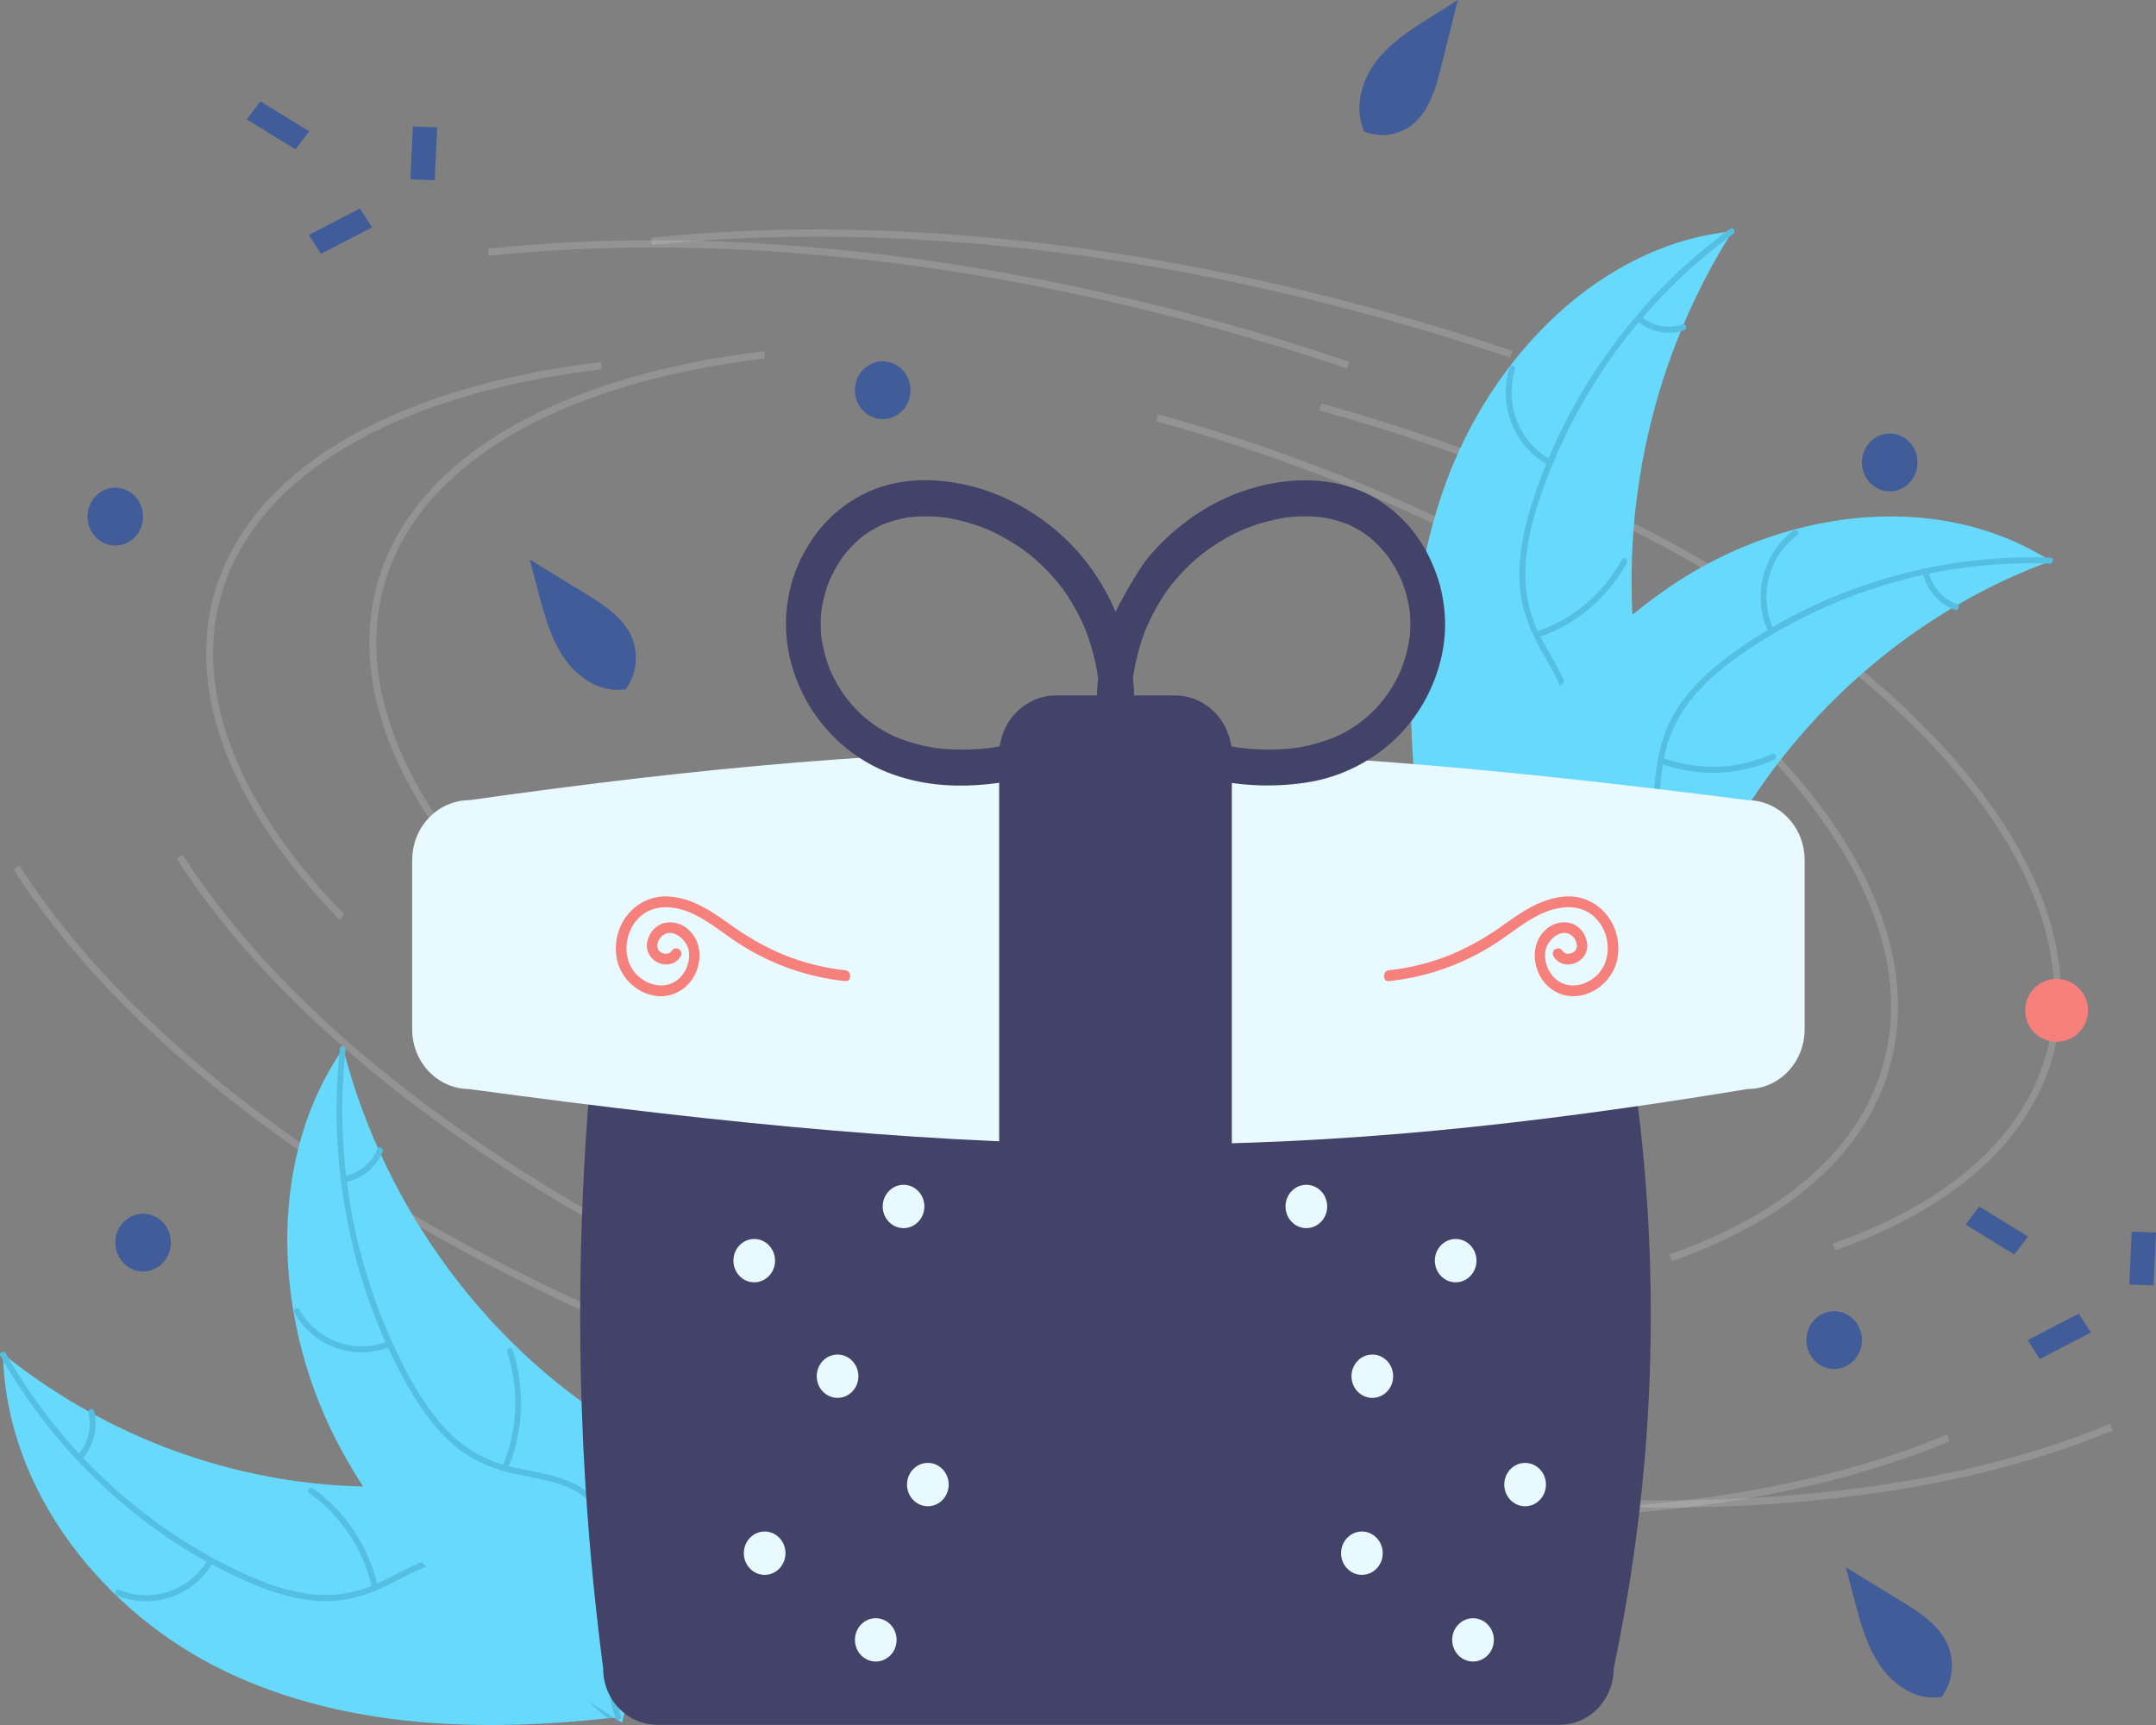 <svg width="240" height="192" viewBox="0 0 240 192" fill="none" xmlns="http://www.w3.org/2000/svg">
<rect x="0" y="0" width="240" height="192" fill="#808080" stroke="none"/>
<g clip-path="url(#clip0_283_8473)">
<path d="M55.953 101.16C44.1 89.024 39.093 76.363 41.856 65.51C45.401 51.583 61.151 41.953 85.068 39.091L85.156 39.889C61.573 42.712 46.063 52.126 42.603 65.716C39.915 76.278 44.849 88.662 56.496 100.587L55.953 101.16Z" fill="white" fill-opacity="0.15"/>
<path d="M204.259 139.182L204.011 138.42C217.242 133.768 225.518 126.273 227.943 116.746C231.026 104.635 224.328 90.58 209.083 77.171C193.761 63.694 171.666 52.512 146.867 45.684L147.065 44.907C171.972 51.765 194.175 63.005 209.582 76.558C225.068 90.178 231.854 104.523 228.69 116.952C226.195 126.752 217.747 134.439 204.259 139.182Z" fill="white" fill-opacity="0.15"/>
<path d="M82.766 144.574C53.697 131.166 31.297 113.77 19.693 95.591L20.337 95.147C31.861 113.2 54.143 130.492 83.079 143.839L82.766 144.574Z" fill="white" fill-opacity="0.15"/>
<path d="M184.971 167.803C181.972 167.803 178.923 167.733 175.822 167.594L175.855 166.791C198.995 167.833 219.412 164.953 234.902 158.46L235.192 159.206C221.679 164.869 204.456 167.803 184.971 167.803Z" fill="white" fill-opacity="0.15"/>
<path d="M168.104 39.812C163.3 38.185 158.358 36.67 153.416 35.309C124.977 27.479 97.02 24.699 72.569 27.271L72.491 26.471C97.034 23.89 125.086 26.677 153.614 34.532C158.57 35.897 163.526 37.416 168.344 39.047L168.104 39.812Z" fill="white" fill-opacity="0.15"/>
<path d="M37.786 102.366C25.932 90.23 20.926 77.57 23.689 66.716C27.234 52.789 42.984 43.159 66.9 40.297L66.989 41.096C43.405 43.918 27.895 53.332 24.436 66.922C21.747 77.484 26.681 89.868 38.328 101.793L37.786 102.366Z" fill="white" fill-opacity="0.15"/>
<path d="M186.091 140.388L185.843 139.626C199.075 134.974 207.35 127.479 209.775 117.952C212.858 105.841 206.161 91.786 190.916 78.377C175.594 64.901 153.498 53.718 128.7 46.891L128.898 46.113C153.805 52.971 176.007 64.211 191.415 77.764C206.9 91.384 213.686 105.729 210.523 118.158C208.028 127.958 199.58 135.645 186.091 140.388Z" fill="white" fill-opacity="0.15"/>
<path d="M64.599 145.78C35.529 132.372 13.129 114.976 1.525 96.797L2.169 96.353C13.693 114.406 35.976 131.698 64.912 145.045L64.599 145.78Z" fill="white" fill-opacity="0.15"/>
<path d="M166.803 169.009C163.805 169.009 160.755 168.939 157.655 168.8L157.688 167.997C180.828 169.039 201.245 166.159 216.735 159.667L217.024 160.412C203.511 166.075 186.288 169.009 166.803 169.009Z" fill="white" fill-opacity="0.15"/>
<path d="M149.937 41.018C145.132 39.391 140.19 37.876 135.248 36.515C106.809 28.685 78.853 25.905 54.401 28.477L54.324 27.677C78.866 25.096 106.918 27.883 135.446 35.738C140.402 37.102 145.358 38.622 150.176 40.253L149.937 41.018Z" fill="white" fill-opacity="0.15"/>
<path d="M160.835 54.062C165.983 39.665 178.148 27.226 192.848 25.746C184.01 39.693 180.201 56.442 182.094 73.03C182.846 79.424 184.323 86.454 181.008 91.897C178.946 95.283 175.312 97.368 171.565 98.308C167.819 99.249 163.915 99.176 160.061 99.098L159.199 99.541C156.489 84.442 155.686 68.459 160.835 54.062Z" fill="#67D9FD"/>
<path d="M192.919 26.06C182.898 33.341 175.337 43.721 171.311 55.726C170.464 58.303 169.82 60.994 169.783 63.731C169.766 66.399 170.437 69.023 171.725 71.33C172.885 73.506 174.313 75.593 174.944 78.024C175.609 80.587 175.067 83.18 173.709 85.394C172.047 88.104 169.548 90.031 167.042 91.826C164.259 93.82 161.337 95.846 159.635 98.978C159.428 99.358 158.874 99.002 159.08 98.624C162.043 93.174 168.261 91.194 172.064 86.565C173.839 84.405 174.999 81.675 174.45 78.799C173.97 76.284 172.499 74.131 171.307 71.938C170.054 69.635 169.236 67.245 169.141 64.581C169.043 61.856 169.588 59.133 170.368 56.544C172.18 50.688 174.866 45.165 178.327 40.176C182.247 34.46 187.079 29.484 192.613 25.462C192.955 25.214 193.26 25.812 192.919 26.06V26.06Z" fill="#54BFE1"/>
<path d="M172.389 51.781C170.544 50.805 169.093 49.179 168.294 47.193C167.496 45.206 167.402 42.99 168.03 40.939C168.158 40.524 168.784 40.712 168.655 41.127C168.067 43.036 168.155 45.101 168.902 46.949C169.649 48.797 171.007 50.306 172.73 51.204C173.104 51.4 172.761 51.975 172.389 51.781Z" fill="#54BFE1"/>
<path d="M170.997 70.307C175.032 68.982 178.438 66.123 180.537 62.302C180.745 61.923 181.299 62.279 181.091 62.657C178.901 66.629 175.35 69.596 171.148 70.965C170.748 71.096 170.599 70.436 170.997 70.307V70.307Z" fill="#54BFE1"/>
<path d="M182.693 35.229C183.331 35.761 184.087 36.121 184.891 36.274C185.696 36.428 186.525 36.371 187.303 36.11C187.702 35.974 187.85 36.634 187.454 36.768C186.593 37.053 185.677 37.114 184.788 36.947C183.899 36.779 183.062 36.387 182.352 35.806C182.281 35.757 182.23 35.681 182.21 35.595C182.19 35.508 182.203 35.417 182.245 35.34C182.291 35.264 182.363 35.21 182.447 35.189C182.531 35.168 182.619 35.183 182.693 35.229V35.229Z" fill="#54BFE1"/>
<path d="M228.282 62.443C228.035 62.535 227.788 62.627 227.54 62.725C224.23 63.979 221.023 65.51 217.951 67.305C217.711 67.439 217.47 67.58 217.235 67.722C209.878 72.126 203.372 77.913 198.047 84.788C195.93 87.526 194.017 90.427 192.324 93.467C189.985 97.665 187.771 102.41 184.337 105.469C183.982 105.792 183.608 106.093 183.218 106.368L159.785 100.601C159.738 100.56 159.69 100.525 159.643 100.484L158.697 100.298C158.774 100.135 158.857 99.968 158.934 99.805C158.978 99.71 159.027 99.616 159.072 99.522C159.103 99.459 159.134 99.396 159.159 99.337C159.169 99.316 159.179 99.296 159.188 99.28C159.213 99.222 159.242 99.17 159.265 99.117C159.727 98.18 160.196 97.244 160.672 96.31C160.673 96.305 160.673 96.305 160.679 96.3C164.323 89.194 168.569 82.342 173.68 76.378C173.834 76.199 173.989 76.014 174.154 75.837C176.472 73.162 178.996 70.689 181.702 68.442C183.187 67.216 184.731 66.07 186.328 65.006C190.459 62.268 194.979 60.222 199.721 58.943C209.175 56.397 219.308 57.023 227.648 62.053C227.861 62.181 228.07 62.309 228.282 62.443Z" fill="#67D9FD"/>
<path d="M228.158 62.739C215.942 62.278 203.896 65.832 193.732 72.896C191.563 74.423 189.491 76.169 187.877 78.331C186.319 80.451 185.336 82.966 185.029 85.614C184.695 88.078 184.628 90.638 183.724 92.975C182.771 95.438 180.837 97.169 178.47 98.086C175.575 99.209 172.465 99.183 169.424 99.047C166.047 98.897 162.542 98.684 159.369 100.119C158.985 100.293 158.748 99.663 159.132 99.489C164.652 96.993 170.763 99.305 176.48 97.991C179.148 97.378 181.654 95.924 182.881 93.284C183.954 90.975 184.025 88.335 184.343 85.838C184.676 83.215 185.406 80.795 186.872 78.608C188.372 76.371 190.383 74.537 192.505 72.959C197.341 69.418 202.683 66.689 208.335 64.874C214.774 62.765 221.513 61.817 228.259 62.071C228.677 62.087 228.573 62.755 228.158 62.739L228.158 62.739Z" fill="#54BFE1"/>
<path d="M196.876 70.421C195.968 68.487 195.75 66.279 196.262 64.194C196.775 62.108 197.983 60.28 199.672 59.035C200.014 58.784 200.405 59.326 200.062 59.577C198.487 60.733 197.362 62.437 196.889 64.38C196.416 66.323 196.626 68.378 197.482 70.174C197.667 70.565 197.06 70.809 196.876 70.421V70.421Z" fill="#54BFE1"/>
<path d="M185.04 84.342C189.029 85.81 193.403 85.661 197.291 83.924C197.676 83.751 197.913 84.382 197.528 84.554C193.479 86.354 188.927 86.499 184.779 84.962C184.384 84.815 184.647 84.196 185.04 84.342Z" fill="#54BFE1"/>
<path d="M214.685 63.657C214.886 64.482 215.282 65.242 215.835 65.868C216.389 66.495 217.083 66.969 217.856 67.247C218.253 67.389 217.99 68.008 217.595 67.867C216.743 67.556 215.976 67.031 215.363 66.341C214.75 65.65 214.309 64.813 214.079 63.904C214.05 63.821 214.053 63.729 214.088 63.647C214.122 63.566 214.185 63.501 214.263 63.466C214.344 63.434 214.433 63.436 214.512 63.471C214.591 63.507 214.653 63.574 214.685 63.657V63.657Z" fill="#54BFE1"/>
<path d="M25.066 186.025C11.652 179.598 0.643 166.044 0.335 150.687C13.04 160.906 28.811 166.121 44.858 165.411C51.045 165.114 57.897 164.113 62.865 167.961C65.956 170.355 67.68 174.282 68.299 178.238C68.918 182.194 68.554 186.237 68.188 190.227L68.547 191.156C53.866 192.826 38.481 192.451 25.066 186.025Z" fill="#67D9FD"/>
<path d="M0.641 150.637C6.865 161.579 16.247 170.204 27.452 175.286C29.86 176.359 32.391 177.23 35.012 177.475C37.569 177.694 40.135 177.197 42.445 176.035C44.619 174.996 46.727 173.673 49.106 173.202C51.614 172.706 54.059 173.464 56.08 175.04C58.552 176.968 60.21 179.704 61.743 182.44C63.445 185.476 65.166 188.659 68.041 190.661C68.389 190.904 68.007 191.452 67.659 191.209C62.657 187.725 61.229 181.128 57.078 176.833C55.14 174.83 52.611 173.421 49.812 173.773C47.364 174.08 45.189 175.444 42.996 176.515C40.694 177.639 38.341 178.307 35.779 178.205C33.159 178.1 30.589 177.33 28.166 176.326C22.688 174.005 17.595 170.802 13.074 166.836C7.889 162.339 3.483 156.952 0.045 150.91C-0.168 150.536 0.43 150.265 0.641 150.637H0.641Z" fill="#54BFE1"/>
<path d="M23.752 173.87C22.677 175.71 21.008 177.092 19.043 177.77C17.079 178.448 14.947 178.378 13.027 177.572C12.639 177.407 12.867 176.773 13.255 176.938C15.041 177.692 17.027 177.757 18.855 177.122C20.684 176.486 22.233 175.192 23.224 173.473C23.44 173.1 23.966 173.499 23.752 173.87Z" fill="#54BFE1"/>
<path d="M41.409 176.712C40.443 172.428 37.96 168.68 34.455 166.215C34.107 165.971 34.489 165.423 34.837 165.667C38.48 168.239 41.056 172.145 42.052 176.605C42.147 177.031 41.503 177.135 41.409 176.712Z" fill="#54BFE1"/>
<path d="M8.66 161.934C9.219 161.313 9.62 160.557 9.828 159.734C10.036 158.911 10.045 158.047 9.852 157.22C9.753 156.797 10.396 156.692 10.495 157.113C10.703 158.028 10.693 158.982 10.465 159.892C10.237 160.801 9.798 161.639 9.187 162.332C9.135 162.402 9.059 162.449 8.974 162.463C8.89 162.477 8.804 162.457 8.733 162.407C8.663 162.354 8.617 162.275 8.603 162.186C8.589 162.098 8.61 162.007 8.66 161.934Z" fill="#54BFE1"/>
<path d="M38.195 116.713C38.265 116.976 38.334 117.238 38.409 117.503C39.361 121.031 40.588 124.472 42.076 127.793C42.187 128.052 42.304 128.312 42.422 128.567C46.09 136.529 51.147 143.713 57.336 149.755C59.801 152.156 62.438 154.36 65.225 156.345C69.073 159.087 73.455 161.742 76.129 165.534C76.412 165.927 76.672 166.337 76.907 166.763L69.608 190.627C69.565 190.673 69.528 190.72 69.485 190.766L69.236 191.733C69.085 191.641 68.931 191.542 68.78 191.45C68.692 191.397 68.606 191.339 68.519 191.286C68.461 191.249 68.403 191.212 68.349 191.182C68.33 191.17 68.311 191.157 68.296 191.147C68.242 191.117 68.195 191.083 68.146 191.055C67.282 190.505 66.42 189.948 65.561 189.384C65.556 189.382 65.556 189.383 65.552 189.375C59.014 185.06 52.765 180.139 47.433 174.389C47.273 174.215 47.107 174.041 46.95 173.857C44.56 171.251 42.379 168.446 40.429 165.47C39.366 163.837 38.383 162.15 37.485 160.413C35.171 155.923 33.55 151.081 32.683 146.067C30.955 136.07 32.321 125.61 37.773 117.34C37.912 117.129 38.05 116.922 38.195 116.713Z" fill="#67D9FD"/>
<path d="M38.47 116.863C37.105 129.497 39.603 142.257 45.608 153.331C46.909 155.696 48.426 157.977 50.377 159.814C52.292 161.589 54.629 162.799 57.145 163.317C59.482 163.85 61.932 164.113 64.104 165.227C66.393 166.401 67.907 168.537 68.608 171.06C69.466 174.148 69.206 177.371 68.846 180.515C68.447 184.005 67.979 187.623 69.115 191.022C69.252 191.434 68.63 191.632 68.492 191.221C66.516 185.308 69.195 179.145 68.366 173.117C67.98 170.304 66.775 167.596 64.337 166.124C62.204 164.837 59.678 164.563 57.307 164.046C54.818 163.502 52.553 162.562 50.566 160.876C48.535 159.152 46.929 156.928 45.576 154.609C42.546 149.325 40.333 143.58 39.02 137.582C37.483 130.745 37.083 123.685 37.836 116.708C37.883 116.276 38.517 116.434 38.47 116.863V116.863Z" fill="#54BFE1"/>
<path d="M43.473 149.884C41.549 150.68 39.417 150.738 37.456 150.05C35.495 149.361 33.833 147.97 32.767 146.125C32.553 145.75 33.102 145.386 33.316 145.761C34.306 147.481 35.854 148.777 37.681 149.414C39.509 150.052 41.495 149.989 43.282 149.237C43.67 149.074 43.859 149.722 43.473 149.884Z" fill="#54BFE1"/>
<path d="M55.926 163.21C57.635 159.184 57.822 154.636 56.45 150.474C56.314 150.061 56.936 149.863 57.072 150.275C58.492 154.61 58.288 159.342 56.501 163.527C56.331 163.925 55.756 163.606 55.926 163.21Z" fill="#54BFE1"/>
<path d="M38.333 130.905C39.139 130.758 39.897 130.405 40.539 129.879C41.182 129.352 41.688 128.668 42.014 127.887C42.179 127.486 42.754 127.806 42.589 128.204C42.226 129.065 41.665 129.82 40.957 130.404C40.248 130.987 39.413 131.381 38.524 131.552C38.441 131.575 38.353 131.565 38.278 131.523C38.202 131.482 38.145 131.412 38.117 131.327C38.092 131.242 38.101 131.149 38.141 131.07C38.182 130.991 38.251 130.931 38.333 130.905Z" fill="#54BFE1"/>
<path d="M170.319 144.238C155.526 144.238 139.449 141.952 123.481 137.555C103.734 132.118 85.629 123.912 71.121 113.823L71.551 113.155C85.988 123.195 104.014 131.364 123.679 136.778C141.45 141.671 159.354 143.938 175.45 143.34L175.478 144.143C173.778 144.207 172.058 144.238 170.319 144.238Z" fill="#67D9FD"/>
<path d="M152.152 145.444C137.358 145.444 121.282 143.158 105.314 138.761C85.567 133.324 67.461 125.118 52.954 115.029L53.384 114.361C67.821 124.401 85.846 132.57 105.512 137.984C123.283 142.877 141.187 145.144 157.282 144.546L157.31 145.349C155.611 145.413 153.891 145.444 152.152 145.444Z" fill="#67D9FD"/>
<path d="M73.136 100.717C71.548 100.719 70.025 101.376 68.901 102.544C67.778 103.713 67.147 105.296 67.145 106.948C64.867 124.391 64.106 142.013 64.872 159.598C64.917 160.721 64.968 161.748 65.026 162.738C65.111 164.375 65.219 166.102 65.347 167.873C65.42 168.919 65.498 169.967 65.582 171.011C65.724 172.713 65.88 174.442 66.046 176.15C66.15 177.193 66.258 178.242 66.374 179.286C66.596 181.338 66.848 183.44 67.143 185.714C67.14 187.371 67.77 188.961 68.894 190.134C70.017 191.308 71.543 191.969 73.136 191.973H173.637C175.225 191.971 176.748 191.314 177.871 190.145C178.995 188.977 179.626 187.393 179.628 185.741L179.633 185.698C180.08 183.577 180.497 181.416 180.872 179.273C181.073 178.144 181.246 177.118 181.401 176.137C181.683 174.352 181.934 172.624 182.146 171.001C182.291 169.912 182.423 168.857 182.536 167.864C182.723 166.24 182.893 164.562 183.054 162.732C183.142 161.738 183.223 160.711 183.301 159.593V159.592C184.53 141.966 183.294 124.249 179.633 106.992L179.628 106.948C179.626 105.296 178.995 103.713 177.871 102.544C176.748 101.376 175.225 100.719 173.637 100.717L73.136 100.717Z" fill="#434369"/>
<path d="M127.288 127.393C105.512 127.393 82.438 125.335 52.238 121.218H52.235C50.669 121.216 49.159 120.613 47.995 119.524C46.831 118.436 46.093 116.939 45.925 115.32C45.897 115.076 45.884 114.831 45.885 114.586V95.692C45.884 95.652 45.886 95.611 45.89 95.571C45.924 93.835 46.61 92.182 47.801 90.965C48.992 89.748 50.593 89.064 52.263 89.059C104.804 81.629 136.721 81.63 194.534 89.061H194.537C196.205 89.072 197.803 89.762 198.989 90.982C200.176 92.203 200.856 93.858 200.884 95.593C200.888 95.626 200.889 95.659 200.888 95.692V114.586C200.889 114.832 200.876 115.078 200.848 115.322C200.677 116.945 199.935 118.445 198.765 119.533C197.595 120.622 196.08 121.222 194.51 121.219C169.532 125.335 149.059 127.393 127.288 127.393Z" fill="#E8F9FF"/>
<path d="M130.781 140.516H117.569C115.887 140.514 114.275 139.818 113.086 138.581C111.897 137.345 111.228 135.668 111.226 133.919V83.998C111.228 82.249 111.897 80.572 113.086 79.335C114.275 78.099 115.887 77.403 117.569 77.401H130.781C132.463 77.403 134.075 78.099 135.264 79.335C136.454 80.572 137.122 82.249 137.124 83.998V133.919C137.122 135.668 136.454 137.345 135.264 138.582C134.075 139.818 132.463 140.514 130.781 140.516Z" fill="#434369"/>
<path d="M160.778 67.848C160.683 66.912 160.514 65.986 160.275 65.079C160.016 64.169 159.688 63.283 159.295 62.427C157.886 59.282 155.508 56.714 152.539 55.131C148.854 53.244 144.638 53.09 140.675 53.999C137.344 54.775 134.217 56.298 131.51 58.462C130.107 59.561 128.825 60.818 127.688 62.211C126.514 63.676 124.33 67.701 124.172 68.074C122.938 65.158 121.166 62.522 118.957 60.315C116.39 57.78 113.325 55.854 109.974 54.668C108.192 54.044 106.342 53.653 104.467 53.504C102.484 53.333 100.486 53.514 98.561 54.04C95.103 55.047 92.112 57.322 90.139 60.443C88.26 63.344 87.337 66.801 87.509 70.294C87.604 72.058 87.97 73.794 88.593 75.438C88.926 76.328 89.322 77.191 89.776 78.021C90.247 78.841 90.773 79.624 91.35 80.366C93.616 83.258 96.668 85.372 100.108 86.431C103.78 87.612 107.675 87.65 111.452 87.096C115.329 86.527 119.062 85.221 122.714 83.792C123.201 83.601 123.686 83.405 124.172 83.21C127.419 84.509 130.693 85.762 134.092 86.557C137.915 87.518 141.884 87.683 145.769 87.044C149.39 86.426 152.757 84.716 155.452 82.125C157.945 79.685 159.69 76.533 160.468 73.065C160.852 71.357 160.957 69.593 160.778 67.848ZM110.443 83.212C108.347 83.492 106.227 83.504 104.128 83.251C102.624 83.024 101.15 82.616 99.736 82.035C96.404 80.592 93.748 77.849 92.337 74.395C91.915 73.305 91.615 72.17 91.441 71.009C91.33 69.977 91.33 68.935 91.441 67.903C91.605 66.817 91.887 65.753 92.28 64.733C92.706 63.74 93.235 62.799 93.857 61.926C94.46 61.145 95.142 60.433 95.89 59.802C96.6 59.256 97.364 58.79 98.168 58.413C99.129 58.023 100.128 57.745 101.148 57.585C102.529 57.426 103.923 57.437 105.301 57.618C106.941 57.882 108.547 58.342 110.085 58.99C111.721 59.728 113.268 60.666 114.692 61.783C116.01 62.869 117.204 64.107 118.252 65.474C119.289 66.91 120.16 68.468 120.844 70.116C121.509 71.836 121.976 73.632 122.236 75.466L122.239 75.493C122.137 76.415 122.087 77.341 122.087 78.269C122.088 78.626 122.103 78.983 122.12 79.34C121.957 79.503 121.821 79.694 121.717 79.903C119.025 81.002 116.265 81.912 113.456 82.628C112.46 82.867 111.456 83.062 110.443 83.212ZM156.911 71.009C156.738 72.17 156.438 73.306 156.016 74.395C154.611 77.854 151.953 80.599 148.616 82.035C147.203 82.616 145.729 83.024 144.225 83.251C142.122 83.505 139.998 83.492 137.898 83.211C134.169 82.656 130.571 81.432 127.052 80.066C126.908 80.01 126.764 79.95 126.619 79.894C126.521 79.687 126.391 79.499 126.234 79.336C126.296 78.042 126.257 76.744 126.118 75.456C126.378 73.626 126.845 71.833 127.509 70.116C128.193 68.468 129.063 66.91 130.101 65.475C131.149 64.107 132.343 62.869 133.661 61.783C135.085 60.666 136.631 59.728 138.267 58.99C139.806 58.342 141.411 57.882 143.052 57.618C144.43 57.437 145.824 57.426 147.205 57.585C148.225 57.745 149.224 58.023 150.184 58.413C150.989 58.791 151.753 59.256 152.462 59.802C153.211 60.433 153.893 61.145 154.496 61.926C155.118 62.799 155.647 63.74 156.072 64.733C156.466 65.753 156.748 66.817 156.912 67.903C157.023 68.935 157.022 69.977 156.911 71.009Z" fill="#434369"/>
<path d="M83.959 142.727C85.24 142.727 86.278 141.647 86.278 140.315C86.278 138.983 85.24 137.903 83.959 137.903C82.678 137.903 81.64 138.983 81.64 140.315C81.64 141.647 82.678 142.727 83.959 142.727Z" fill="#E8F9FF"/>
<path d="M100.581 136.697C101.861 136.697 102.9 135.617 102.9 134.285C102.9 132.953 101.861 131.873 100.581 131.873C99.3 131.873 98.261 132.953 98.261 134.285C98.261 135.617 99.3 136.697 100.581 136.697Z" fill="#E8F9FF"/>
<path d="M93.236 155.591C94.517 155.591 95.555 154.511 95.555 153.179C95.555 151.847 94.517 150.767 93.236 150.767C91.955 150.767 90.917 151.847 90.917 153.179C90.917 154.511 91.955 155.591 93.236 155.591Z" fill="#E8F9FF"/>
<path d="M162.041 142.727C163.322 142.727 164.36 141.647 164.36 140.315C164.36 138.983 163.322 137.903 162.041 137.903C160.76 137.903 159.721 138.983 159.721 140.315C159.721 141.647 160.76 142.727 162.041 142.727Z" fill="#E8F9FF"/>
<path d="M145.419 136.697C146.7 136.697 147.739 135.617 147.739 134.285C147.739 132.953 146.7 131.873 145.419 131.873C144.138 131.873 143.1 132.953 143.1 134.285C143.1 135.617 144.138 136.697 145.419 136.697Z" fill="#E8F9FF"/>
<path d="M152.764 155.591C154.044 155.591 155.083 154.511 155.083 153.179C155.083 151.847 154.044 150.767 152.764 150.767C151.483 150.767 150.444 151.847 150.444 153.179C150.444 154.511 151.483 155.591 152.764 155.591Z" fill="#E8F9FF"/>
<path d="M163.973 184.937C165.254 184.937 166.293 183.857 166.293 182.525C166.293 181.193 165.254 180.113 163.973 180.113C162.692 180.113 161.654 181.193 161.654 182.525C161.654 183.857 162.692 184.937 163.973 184.937Z" fill="#E8F9FF"/>
<path d="M169.771 167.651C171.052 167.651 172.091 166.571 172.091 165.239C172.091 163.907 171.052 162.827 169.771 162.827C168.491 162.827 167.452 163.907 167.452 165.239C167.452 166.571 168.491 167.651 169.771 167.651Z" fill="#E8F9FF"/>
<path d="M151.604 175.289C152.885 175.289 153.923 174.209 153.923 172.877C153.923 171.545 152.885 170.465 151.604 170.465C150.323 170.465 149.285 171.545 149.285 172.877C149.285 174.209 150.323 175.289 151.604 175.289Z" fill="#E8F9FF"/>
<path d="M97.488 184.937C98.769 184.937 99.807 183.857 99.807 182.525C99.807 181.193 98.769 180.113 97.488 180.113C96.207 180.113 95.169 181.193 95.169 182.525C95.169 183.857 96.207 184.937 97.488 184.937Z" fill="#E8F9FF"/>
<path d="M103.286 167.651C104.567 167.651 105.606 166.571 105.606 165.239C105.606 163.907 104.567 162.827 103.286 162.827C102.006 162.827 100.967 163.907 100.967 165.239C100.967 166.571 102.006 167.651 103.286 167.651Z" fill="#E8F9FF"/>
<path d="M85.119 175.289C86.4 175.289 87.438 174.209 87.438 172.877C87.438 171.545 86.4 170.465 85.119 170.465C83.838 170.465 82.8 171.545 82.8 172.877C82.8 174.209 83.838 175.289 85.119 175.289Z" fill="#E8F9FF"/>
<path d="M151.756 14.583C152.634 14.965 153.592 15.104 154.537 14.989C155.483 14.873 156.383 14.507 157.153 13.924C159.114 12.403 159.849 9.747 160.465 7.285L162.284 0L159.212 1.94C157.002 3.335 154.741 4.776 153.146 6.894C151.551 9.012 150.744 11.98 151.795 14.438" fill="#405C99"/>
<path d="M69.575 76.809C70.168 76.035 70.559 75.115 70.711 74.138C70.864 73.161 70.771 72.16 70.443 71.231C69.573 68.852 67.319 67.39 65.21 66.099L58.972 62.284L59.925 65.889C60.609 68.481 61.323 71.137 62.845 73.313C64.366 75.488 66.89 77.108 69.451 76.73" fill="#405C99"/>
<path d="M216.074 188.969C216.667 188.195 217.058 187.275 217.211 186.298C217.363 185.321 217.27 184.32 216.942 183.391C216.072 181.012 213.818 179.549 211.71 178.259L205.471 174.444L206.424 178.049C207.109 180.641 207.822 183.297 209.344 185.472C210.866 187.648 213.389 189.268 215.95 188.89" fill="#405C99"/>
<path d="M98.261 46.648C99.969 46.648 101.354 45.208 101.354 43.431C101.354 41.655 99.969 40.215 98.261 40.215C96.553 40.215 95.169 41.655 95.169 43.431C95.169 45.208 96.553 46.648 98.261 46.648Z" fill="#405C99"/>
<path d="M15.928 141.521C17.636 141.521 19.02 140.081 19.02 138.305C19.02 136.529 17.636 135.089 15.928 135.089C14.22 135.089 12.836 136.529 12.836 138.305C12.836 140.081 14.22 141.521 15.928 141.521Z" fill="#405C99"/>
<path d="M228.933 115.958C230.866 115.958 232.433 114.391 232.433 112.458C232.433 110.525 230.866 108.958 228.933 108.958C227 108.958 225.433 110.525 225.433 112.458C225.433 114.391 227 115.958 228.933 115.958Z" fill="#F7807C"/>
<path d="M12.836 60.718C14.544 60.718 15.928 59.278 15.928 57.502C15.928 55.725 14.544 54.285 12.836 54.285C11.128 54.285 9.743 55.725 9.743 57.502C9.743 59.278 11.128 60.718 12.836 60.718Z" fill="#405C99"/>
<path d="M204.174 152.375C205.881 152.375 207.266 150.935 207.266 149.159C207.266 147.383 205.881 145.943 204.174 145.943C202.466 145.943 201.081 147.383 201.081 149.159C201.081 150.935 202.466 152.375 204.174 152.375Z" fill="#405C99"/>
<path d="M210.358 54.688C212.066 54.688 213.451 53.248 213.451 51.471C213.451 49.695 212.066 48.255 210.358 48.255C208.65 48.255 207.266 49.695 207.266 51.471C207.266 53.248 208.65 54.688 210.358 54.688Z" fill="#405C99"/>
<path d="M74.77 105.837C74.503 106.277 73.855 106.213 73.491 105.938C72.985 105.557 73.149 104.821 73.497 104.387C74.603 103.007 76.431 104.464 76.678 105.835C76.77 106.504 76.671 107.185 76.394 107.796C76.116 108.406 75.672 108.919 75.118 109.27C73.856 110.047 72.217 109.657 71.133 108.727C68.87 106.785 69.486 102.899 71.999 101.494C73.603 100.598 75.631 100.991 77.211 101.742C78.99 102.587 80.519 103.883 82.164 104.962C85.773 107.312 89.856 108.762 94.093 109.199C94.834 109.277 94.829 108.071 94.093 107.993C91.745 107.74 89.439 107.163 87.238 106.276C85.061 105.358 82.994 104.178 81.079 102.761C79.143 101.38 77.12 100.039 74.723 99.811C73.756 99.693 72.776 99.844 71.883 100.248C70.99 100.652 70.216 101.295 69.639 102.111C69.126 102.841 68.783 103.685 68.636 104.577C68.49 105.468 68.543 106.383 68.793 107.249C69.094 108.154 69.621 108.961 70.319 109.586C71.017 110.212 71.863 110.633 72.769 110.809C73.641 110.98 74.543 110.864 75.348 110.477C76.154 110.09 76.824 109.451 77.263 108.649C78.146 107.062 78.117 104.931 76.784 103.615C76.403 103.211 75.924 102.92 75.399 102.772C74.873 102.623 74.319 102.622 73.793 102.769C73.309 102.939 72.882 103.253 72.566 103.671C72.25 104.089 72.058 104.594 72.014 105.124C71.885 107.184 74.697 108.214 75.771 106.446C76.171 105.788 75.168 105.182 74.77 105.837L74.77 105.837Z" fill="#F6807C"/>
<path d="M173.936 105.837C174.203 106.277 174.851 106.213 175.215 105.938C175.72 105.557 175.557 104.821 175.209 104.387C174.103 103.007 172.274 104.464 172.028 105.835C171.936 106.504 172.035 107.185 172.312 107.796C172.59 108.406 173.033 108.919 173.588 109.27C174.85 110.047 176.488 109.657 177.573 108.727C179.836 106.785 179.22 102.899 176.706 101.494C175.102 100.598 173.075 100.991 171.495 101.742C169.716 102.587 168.187 103.883 166.542 104.962C162.933 107.312 158.85 108.762 154.613 109.199C153.872 109.277 153.877 108.071 154.613 107.993C156.961 107.74 159.266 107.163 161.467 106.276C163.645 105.358 165.712 104.178 167.626 102.761C169.563 101.38 171.586 100.039 173.983 99.811C174.95 99.693 175.93 99.844 176.823 100.248C177.716 100.652 178.49 101.295 179.066 102.111C179.579 102.841 179.923 103.685 180.069 104.577C180.216 105.468 180.163 106.383 179.913 107.249C179.612 108.154 179.085 108.961 178.387 109.586C177.688 110.212 176.843 110.633 175.937 110.809C175.065 110.98 174.163 110.864 173.357 110.477C172.552 110.09 171.882 109.451 171.442 108.649C170.56 107.062 170.589 104.931 171.921 103.615C172.303 103.211 172.781 102.92 173.307 102.772C173.832 102.623 174.386 102.622 174.912 102.769C175.397 102.939 175.823 103.253 176.139 103.671C176.455 104.089 176.647 104.594 176.692 105.124C176.82 107.184 174.009 108.214 172.934 106.446C172.534 105.788 173.538 105.182 173.936 105.837L173.936 105.837Z" fill="#F6807C"/>
<path d="M34.416 14.618L32.884 16.617L27.467 13.284L28.998 11.285L34.416 14.618Z" fill="#405C99"/>
<path d="M40.068 23.205L41.42 25.305L35.73 28.248L34.377 26.149L40.068 23.205Z" fill="#405C99"/>
<path d="M45.959 14.077L48.662 14.176L48.393 20.059L45.689 19.96L45.959 14.077Z" fill="#405C99"/>
<path d="M225.753 137.632L224.222 139.63L218.804 136.298L220.336 134.299L225.753 137.632Z" fill="#405C99"/>
<path d="M231.406 146.219L232.758 148.318L227.068 151.262L225.715 149.162L231.406 146.219Z" fill="#405C99"/>
<path d="M237.297 137.091L240 137.19L239.731 143.073L237.027 142.974L237.297 137.091Z" fill="#405C99"/>
</g>
<defs>
<clipPath id="clip0_283_8473">
<rect width="240" height="192" fill="white"/>
</clipPath>
</defs>
</svg>
